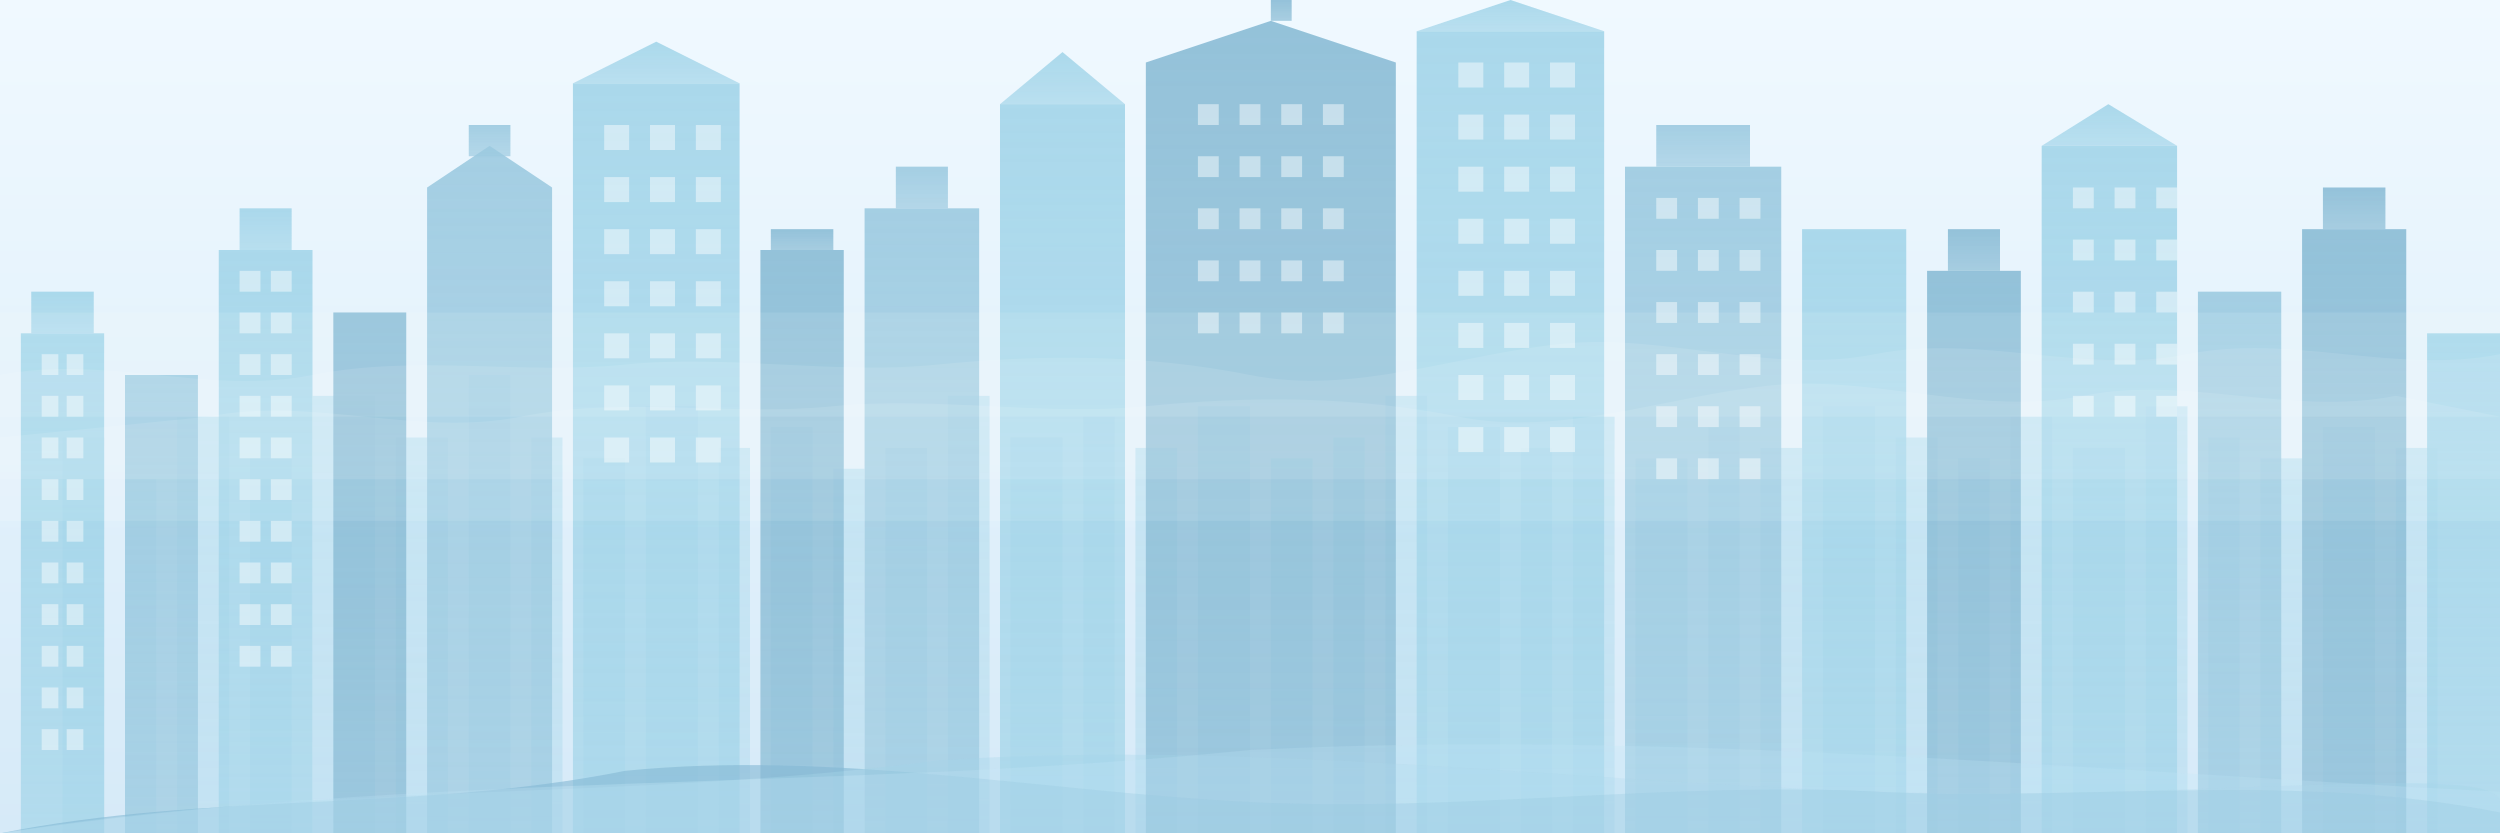 <svg width="1200" height="400" viewBox="0 0 1200 400" xmlns="http://www.w3.org/2000/svg">
  <rect x="0" y="0" width="1200" height="400" fill="#333333" stroke="none"/>
  <!-- Background city skyline - Layer 03 -->
  <!-- Base gradient for the sky -->
  <defs>
    <linearGradient id="skyGradient" x1="0%" y1="0%" x2="0%" y2="100%">
      <stop offset="0%" style="stop-color:#f0f9ff;stop-opacity:1" />
      <stop offset="100%" style="stop-color:#d6eaf8;stop-opacity:1" />
    </linearGradient>
    <linearGradient id="buildingGradient" x1="0%" y1="0%" x2="0%" y2="100%">
      <stop offset="0%" style="stop-color:#a3d5e9;stop-opacity:0.9" />
      <stop offset="100%" style="stop-color:#a3d5e9;stop-opacity:0.7" />
    </linearGradient>
    <linearGradient id="buildingGradient2" x1="0%" y1="0%" x2="0%" y2="100%">
      <stop offset="0%" style="stop-color:#9ccae0;stop-opacity:0.9" />
      <stop offset="100%" style="stop-color:#9ccae0;stop-opacity:0.7" />
    </linearGradient>
    <linearGradient id="buildingGradientDark" x1="0%" y1="0%" x2="0%" y2="100%">
      <stop offset="0%" style="stop-color:#8abcd5;stop-opacity:0.9" />
      <stop offset="100%" style="stop-color:#8abcd5;stop-opacity:0.7" />
    </linearGradient>
  </defs>

  <!-- Sky background -->
  <rect x="0" y="0" width="1200" height="400" fill="url(#skyGradient)" />
  
  <!-- Far distant horizon mist -->
  <rect x="0" y="150" width="1200" height="100" fill="#e8f4fa" opacity="0.4" />
  
  <!-- Background buildings - farthest row -->
  <g fill="url(#buildingGradient)" opacity="0.5">
    <rect x="30" y="210" width="20" height="190" />
    <rect x="60" y="230" width="15" height="170" />
    <rect x="85" y="200" width="25" height="200" />
    <rect x="120" y="220" width="20" height="180" />
    <rect x="150" y="190" width="30" height="210" />
    <rect x="190" y="210" width="25" height="190" />
    <rect x="225" y="180" width="20" height="220" />
    <rect x="255" y="210" width="15" height="190" />
    <rect x="280" y="220" width="20" height="180" />
    <rect x="310" y="195" width="25" height="205" />
    <rect x="345" y="215" width="15" height="185" />
    <rect x="370" y="205" width="20" height="195" />
    <rect x="400" y="225" width="15" height="175" />
    <rect x="425" y="215" width="20" height="185" />
    <rect x="455" y="190" width="20" height="210" />
    <rect x="485" y="210" width="25" height="190" />
    <rect x="520" y="200" width="15" height="200" />
    <rect x="545" y="215" width="20" height="185" />
    <rect x="575" y="195" width="25" height="205" />
    <rect x="610" y="220" width="20" height="180" />
    <rect x="640" y="210" width="15" height="190" />
    <rect x="665" y="190" width="20" height="210" />
    <rect x="695" y="205" width="25" height="195" />
    <rect x="730" y="215" width="15" height="185" />
    <rect x="755" y="200" width="20" height="200" />
    <rect x="785" y="220" width="25" height="180" />
    <rect x="820" y="205" width="15" height="195" />
    <rect x="845" y="215" width="20" height="185" />
    <rect x="875" y="195" width="25" height="205" />
    <rect x="910" y="210" width="20" height="190" />
    <rect x="940" y="220" width="15" height="180" />
    <rect x="965" y="200" width="20" height="200" />
    <rect x="995" y="215" width="25" height="185" />
    <rect x="1030" y="195" width="20" height="205" />
    <rect x="1060" y="210" width="15" height="190" />
    <rect x="1085" y="220" width="20" height="180" />
    <rect x="1115" y="205" width="25" height="195" />
    <rect x="1150" y="215" width="20" height="185" />
  </g>

  <!-- Main Skyscrapers - Enhanced with more detail and varied heights/widths -->
  <g>
    <!-- Left side buildings -->
    <rect x="10" y="160" width="40" height="240" fill="url(#buildingGradient)" />
    <rect x="15" y="140" width="30" height="20" fill="url(#buildingGradient)" /> <!-- Top structure -->
    
    <rect x="60" y="180" width="35" height="220" fill="url(#buildingGradient2)" />
    
    <rect x="105" y="120" width="45" height="280" fill="url(#buildingGradient)" />
    <rect x="115" y="100" width="25" height="20" fill="url(#buildingGradient)" /> <!-- Antenna/spire -->
    
    <rect x="160" y="150" width="35" height="250" fill="url(#buildingGradientDark)" />
    
    <path d="M205,400 L205,90 L235,70 L265,90 L265,400 Z" fill="url(#buildingGradient2)" />
    <rect x="225" y="60" width="20" height="15" fill="url(#buildingGradient2)" /> <!-- Antenna/spire -->
    
    <!-- Central area skyscrapers - Start with wide ones -->
    <rect x="275" y="40" width="80" height="360" fill="url(#buildingGradient)" />
    <path d="M275,40 L315,20 L355,40 Z" fill="url(#buildingGradient)" /> <!-- Pointed top -->
    
    <rect x="365" y="120" width="40" height="280" fill="url(#buildingGradientDark)" />
    <rect x="370" y="110" width="30" height="10" fill="url(#buildingGradientDark)" /> <!-- Top structure -->
    
    <rect x="415" y="100" width="55" height="300" fill="url(#buildingGradient2)" />
    <rect x="430" y="80" width="25" height="20" fill="url(#buildingGradient2)" /> <!-- Antenna/spire -->
    
    <rect x="480" y="50" width="60" height="350" fill="url(#buildingGradient)" />
    <path d="M480,50 L510,25 L540,50 Z" fill="url(#buildingGradient)" /> <!-- Pointed top -->
    
    <path d="M550,400 L550,30 L610,10 L670,30 L670,400 Z" fill="url(#buildingGradientDark)" />
    <rect x="610" y="0" width="10" height="10" fill="url(#buildingGradientDark)" /> <!-- Antenna/spire -->
    
    <!-- Super-tall central building -->
    <rect x="680" y="15" width="90" height="385" fill="url(#buildingGradient)" />
    <path d="M680,15 L725,0 L770,15 Z" fill="url(#buildingGradient)" /> <!-- Pointed top -->
    
    <!-- Wide central building -->
    <rect x="780" y="80" width="75" height="320" fill="url(#buildingGradient2)" />
    <rect x="795" y="60" width="45" height="20" fill="url(#buildingGradient2)" /> <!-- Top structure -->
    
    <!-- Right side buildings -->
    <rect x="865" y="110" width="50" height="290" fill="url(#buildingGradient)" />
    
    <rect x="925" y="130" width="45" height="270" fill="url(#buildingGradientDark)" />
    <rect x="935" y="110" width="25" height="20" fill="url(#buildingGradientDark)" /> <!-- Top structure -->
    
    <rect x="980" y="70" width="65" height="330" fill="url(#buildingGradient)" />
    <path d="M980,70 L1012,50 L1045,70 Z" fill="url(#buildingGradient)" /> <!-- Pointed top -->
    
    <rect x="1055" y="140" width="40" height="260" fill="url(#buildingGradient2)" />
    
    <rect x="1105" y="110" width="50" height="290" fill="url(#buildingGradientDark)" />
    <rect x="1115" y="90" width="30" height="20" fill="url(#buildingGradientDark)" /> <!-- Top structure -->
    
    <rect x="1165" y="160" width="35" height="240" fill="url(#buildingGradient)" />
  </g>
  
  <!-- Windows for main buildings -->
  <g fill="#f7fcfd" opacity="0.5">
    <!-- Left buildings windows - Evenly spaced rows -->
    <g>
      <!-- Windows for building at x=10 -->
      <rect x="20" y="170" width="8" height="10" />
      <rect x="32" y="170" width="8" height="10" />
      <rect x="20" y="190" width="8" height="10" />
      <rect x="32" y="190" width="8" height="10" />
      <rect x="20" y="210" width="8" height="10" />
      <rect x="32" y="210" width="8" height="10" />
      <rect x="20" y="230" width="8" height="10" />
      <rect x="32" y="230" width="8" height="10" />
      <rect x="20" y="250" width="8" height="10" />
      <rect x="32" y="250" width="8" height="10" />
      <rect x="20" y="270" width="8" height="10" />
      <rect x="32" y="270" width="8" height="10" />
      <rect x="20" y="290" width="8" height="10" />
      <rect x="32" y="290" width="8" height="10" />
      <rect x="20" y="310" width="8" height="10" />
      <rect x="32" y="310" width="8" height="10" />
      <rect x="20" y="330" width="8" height="10" />
      <rect x="32" y="330" width="8" height="10" />
      <rect x="20" y="350" width="8" height="10" />
      <rect x="32" y="350" width="8" height="10" />
    </g>
    
    <!-- Windows for building at x=105 -->
    <g>
      <rect x="115" y="130" width="10" height="10" />
      <rect x="130" y="130" width="10" height="10" />
      <rect x="115" y="150" width="10" height="10" />
      <rect x="130" y="150" width="10" height="10" />
      <rect x="115" y="170" width="10" height="10" />
      <rect x="130" y="170" width="10" height="10" />
      <rect x="115" y="190" width="10" height="10" />
      <rect x="130" y="190" width="10" height="10" />
      <rect x="115" y="210" width="10" height="10" />
      <rect x="130" y="210" width="10" height="10" />
      <rect x="115" y="230" width="10" height="10" />
      <rect x="130" y="230" width="10" height="10" />
      <rect x="115" y="250" width="10" height="10" />
      <rect x="130" y="250" width="10" height="10" />
      <rect x="115" y="270" width="10" height="10" />
      <rect x="130" y="270" width="10" height="10" />
      <rect x="115" y="290" width="10" height="10" />
      <rect x="130" y="290" width="10" height="10" />
      <rect x="115" y="310" width="10" height="10" />
      <rect x="130" y="310" width="10" height="10" />
    </g>
    
    <!-- Windows for wide building at x=275 -->
    <g>
      <rect x="290" y="60" width="12" height="12" />
      <rect x="312" y="60" width="12" height="12" />
      <rect x="334" y="60" width="12" height="12" />
      
      <rect x="290" y="85" width="12" height="12" />
      <rect x="312" y="85" width="12" height="12" />
      <rect x="334" y="85" width="12" height="12" />
      
      <rect x="290" y="110" width="12" height="12" />
      <rect x="312" y="110" width="12" height="12" />
      <rect x="334" y="110" width="12" height="12" />
      
      <rect x="290" y="135" width="12" height="12" />
      <rect x="312" y="135" width="12" height="12" />
      <rect x="334" y="135" width="12" height="12" />
      
      <rect x="290" y="160" width="12" height="12" />
      <rect x="312" y="160" width="12" height="12" />
      <rect x="334" y="160" width="12" height="12" />
      
      <rect x="290" y="185" width="12" height="12" />
      <rect x="312" y="185" width="12" height="12" />
      <rect x="334" y="185" width="12" height="12" />
      
      <rect x="290" y="210" width="12" height="12" />
      <rect x="312" y="210" width="12" height="12" />
      <rect x="334" y="210" width="12" height="12" />
    </g>
    
    <!-- Windows for very wide building at x=550 -->
    <g>
      <rect x="575" y="50" width="10" height="10" />
      <rect x="595" y="50" width="10" height="10" />
      <rect x="615" y="50" width="10" height="10" />
      <rect x="635" y="50" width="10" height="10" />
      
      <rect x="575" y="75" width="10" height="10" />
      <rect x="595" y="75" width="10" height="10" />
      <rect x="615" y="75" width="10" height="10" />
      <rect x="635" y="75" width="10" height="10" />
      
      <rect x="575" y="100" width="10" height="10" />
      <rect x="595" y="100" width="10" height="10" />
      <rect x="615" y="100" width="10" height="10" />
      <rect x="635" y="100" width="10" height="10" />
      
      <rect x="575" y="125" width="10" height="10" />
      <rect x="595" y="125" width="10" height="10" />
      <rect x="615" y="125" width="10" height="10" />
      <rect x="635" y="125" width="10" height="10" />
      
      <rect x="575" y="150" width="10" height="10" />
      <rect x="595" y="150" width="10" height="10" />
      <rect x="615" y="150" width="10" height="10" />
      <rect x="635" y="150" width="10" height="10" />
    </g>
    
    <!-- Windows for tallest building at x=680 -->
    <g>
      <rect x="700" y="30" width="12" height="12" />
      <rect x="722" y="30" width="12" height="12" />
      <rect x="744" y="30" width="12" height="12" />
      
      <rect x="700" y="55" width="12" height="12" />
      <rect x="722" y="55" width="12" height="12" />
      <rect x="744" y="55" width="12" height="12" />
      
      <rect x="700" y="80" width="12" height="12" />
      <rect x="722" y="80" width="12" height="12" />
      <rect x="744" y="80" width="12" height="12" />
      
      <rect x="700" y="105" width="12" height="12" />
      <rect x="722" y="105" width="12" height="12" />
      <rect x="744" y="105" width="12" height="12" />
      
      <rect x="700" y="130" width="12" height="12" />
      <rect x="722" y="130" width="12" height="12" />
      <rect x="744" y="130" width="12" height="12" />
      
      <rect x="700" y="155" width="12" height="12" />
      <rect x="722" y="155" width="12" height="12" />
      <rect x="744" y="155" width="12" height="12" />
      
      <rect x="700" y="180" width="12" height="12" />
      <rect x="722" y="180" width="12" height="12" />
      <rect x="744" y="180" width="12" height="12" />
      
      <rect x="700" y="205" width="12" height="12" />
      <rect x="722" y="205" width="12" height="12" />
      <rect x="744" y="205" width="12" height="12" />
    </g>
    
    <!-- Windows for wide building at x=780 -->
    <g>
      <rect x="795" y="95" width="10" height="10" />
      <rect x="815" y="95" width="10" height="10" />
      <rect x="835" y="95" width="10" height="10" />
      
      <rect x="795" y="120" width="10" height="10" />
      <rect x="815" y="120" width="10" height="10" />
      <rect x="835" y="120" width="10" height="10" />
      
      <rect x="795" y="145" width="10" height="10" />
      <rect x="815" y="145" width="10" height="10" />
      <rect x="835" y="145" width="10" height="10" />
      
      <rect x="795" y="170" width="10" height="10" />
      <rect x="815" y="170" width="10" height="10" />
      <rect x="835" y="170" width="10" height="10" />
      
      <rect x="795" y="195" width="10" height="10" />
      <rect x="815" y="195" width="10" height="10" />
      <rect x="835" y="195" width="10" height="10" />
      
      <rect x="795" y="220" width="10" height="10" />
      <rect x="815" y="220" width="10" height="10" />
      <rect x="835" y="220" width="10" height="10" />
    </g>
    
    <!-- Windows for wide building at x=980 -->
    <g>
      <rect x="995" y="90" width="10" height="10" />
      <rect x="1015" y="90" width="10" height="10" />
      <rect x="1035" y="90" width="10" height="10" />
      
      <rect x="995" y="115" width="10" height="10" />
      <rect x="1015" y="115" width="10" height="10" />
      <rect x="1035" y="115" width="10" height="10" />
      
      <rect x="995" y="140" width="10" height="10" />
      <rect x="1015" y="140" width="10" height="10" />
      <rect x="1035" y="140" width="10" height="10" />
      
      <rect x="995" y="165" width="10" height="10" />
      <rect x="1015" y="165" width="10" height="10" />
      <rect x="1035" y="165" width="10" height="10" />
      
      <rect x="995" y="190" width="10" height="10" />
      <rect x="1015" y="190" width="10" height="10" />
      <rect x="1035" y="190" width="10" height="10" />
    </g>
  </g>

  <!-- Distant hills and smaller buildings with layered effect -->
  <g opacity="0.6">
    <path d="M0,400 C100,380 200,390 300,370 C400,360 500,380 600,385 C700,390 800,375 900,380 C1000,385 1100,370 1200,390 L1200,400 L0,400 Z" fill="#83b8d4" />
    <path d="M0,400 C150,375 300,385 450,365 C600,355 750,375 900,380 C1050,385 1200,365 1200,385 L1200,400 L0,400 Z" fill="#a3d5e9" opacity="0.5" />
    <path d="M0,400 C200,370 400,380 600,360 C800,350 1000,370 1200,380 L1200,400 L0,400 Z" fill="#c2e5f5" opacity="0.4" />
  </g>
  
  <!-- Morning/evening glow effect -->
  <rect x="0" y="150" width="1200" height="100" fill="#f8fbfe" opacity="0.1" />
  
  <!-- Subtle cloud/mist elements -->
  <path d="M100,200 C150,190 200,210 250,200 C300,190 350,200 400,195 C450,190 500,200 550,195 S650,190 700,200 S800,190 850,185 S950,200 1000,190 S1100,200 1150,190 L1200,200 L1200,230 L0,230 L0,210 Z" fill="white" opacity="0.1" />
  <path d="M0,180 C50,170 100,190 150,180 C200,170 250,180 300,175 C350,170 400,180 450,175 S550,170 600,180 S700,170 750,165 S850,180 900,170 S1000,180 1050,170 S1150,180 1200,170 L1200,200 L0,200 L0,190 Z" fill="white" opacity="0.1" />
</svg> 